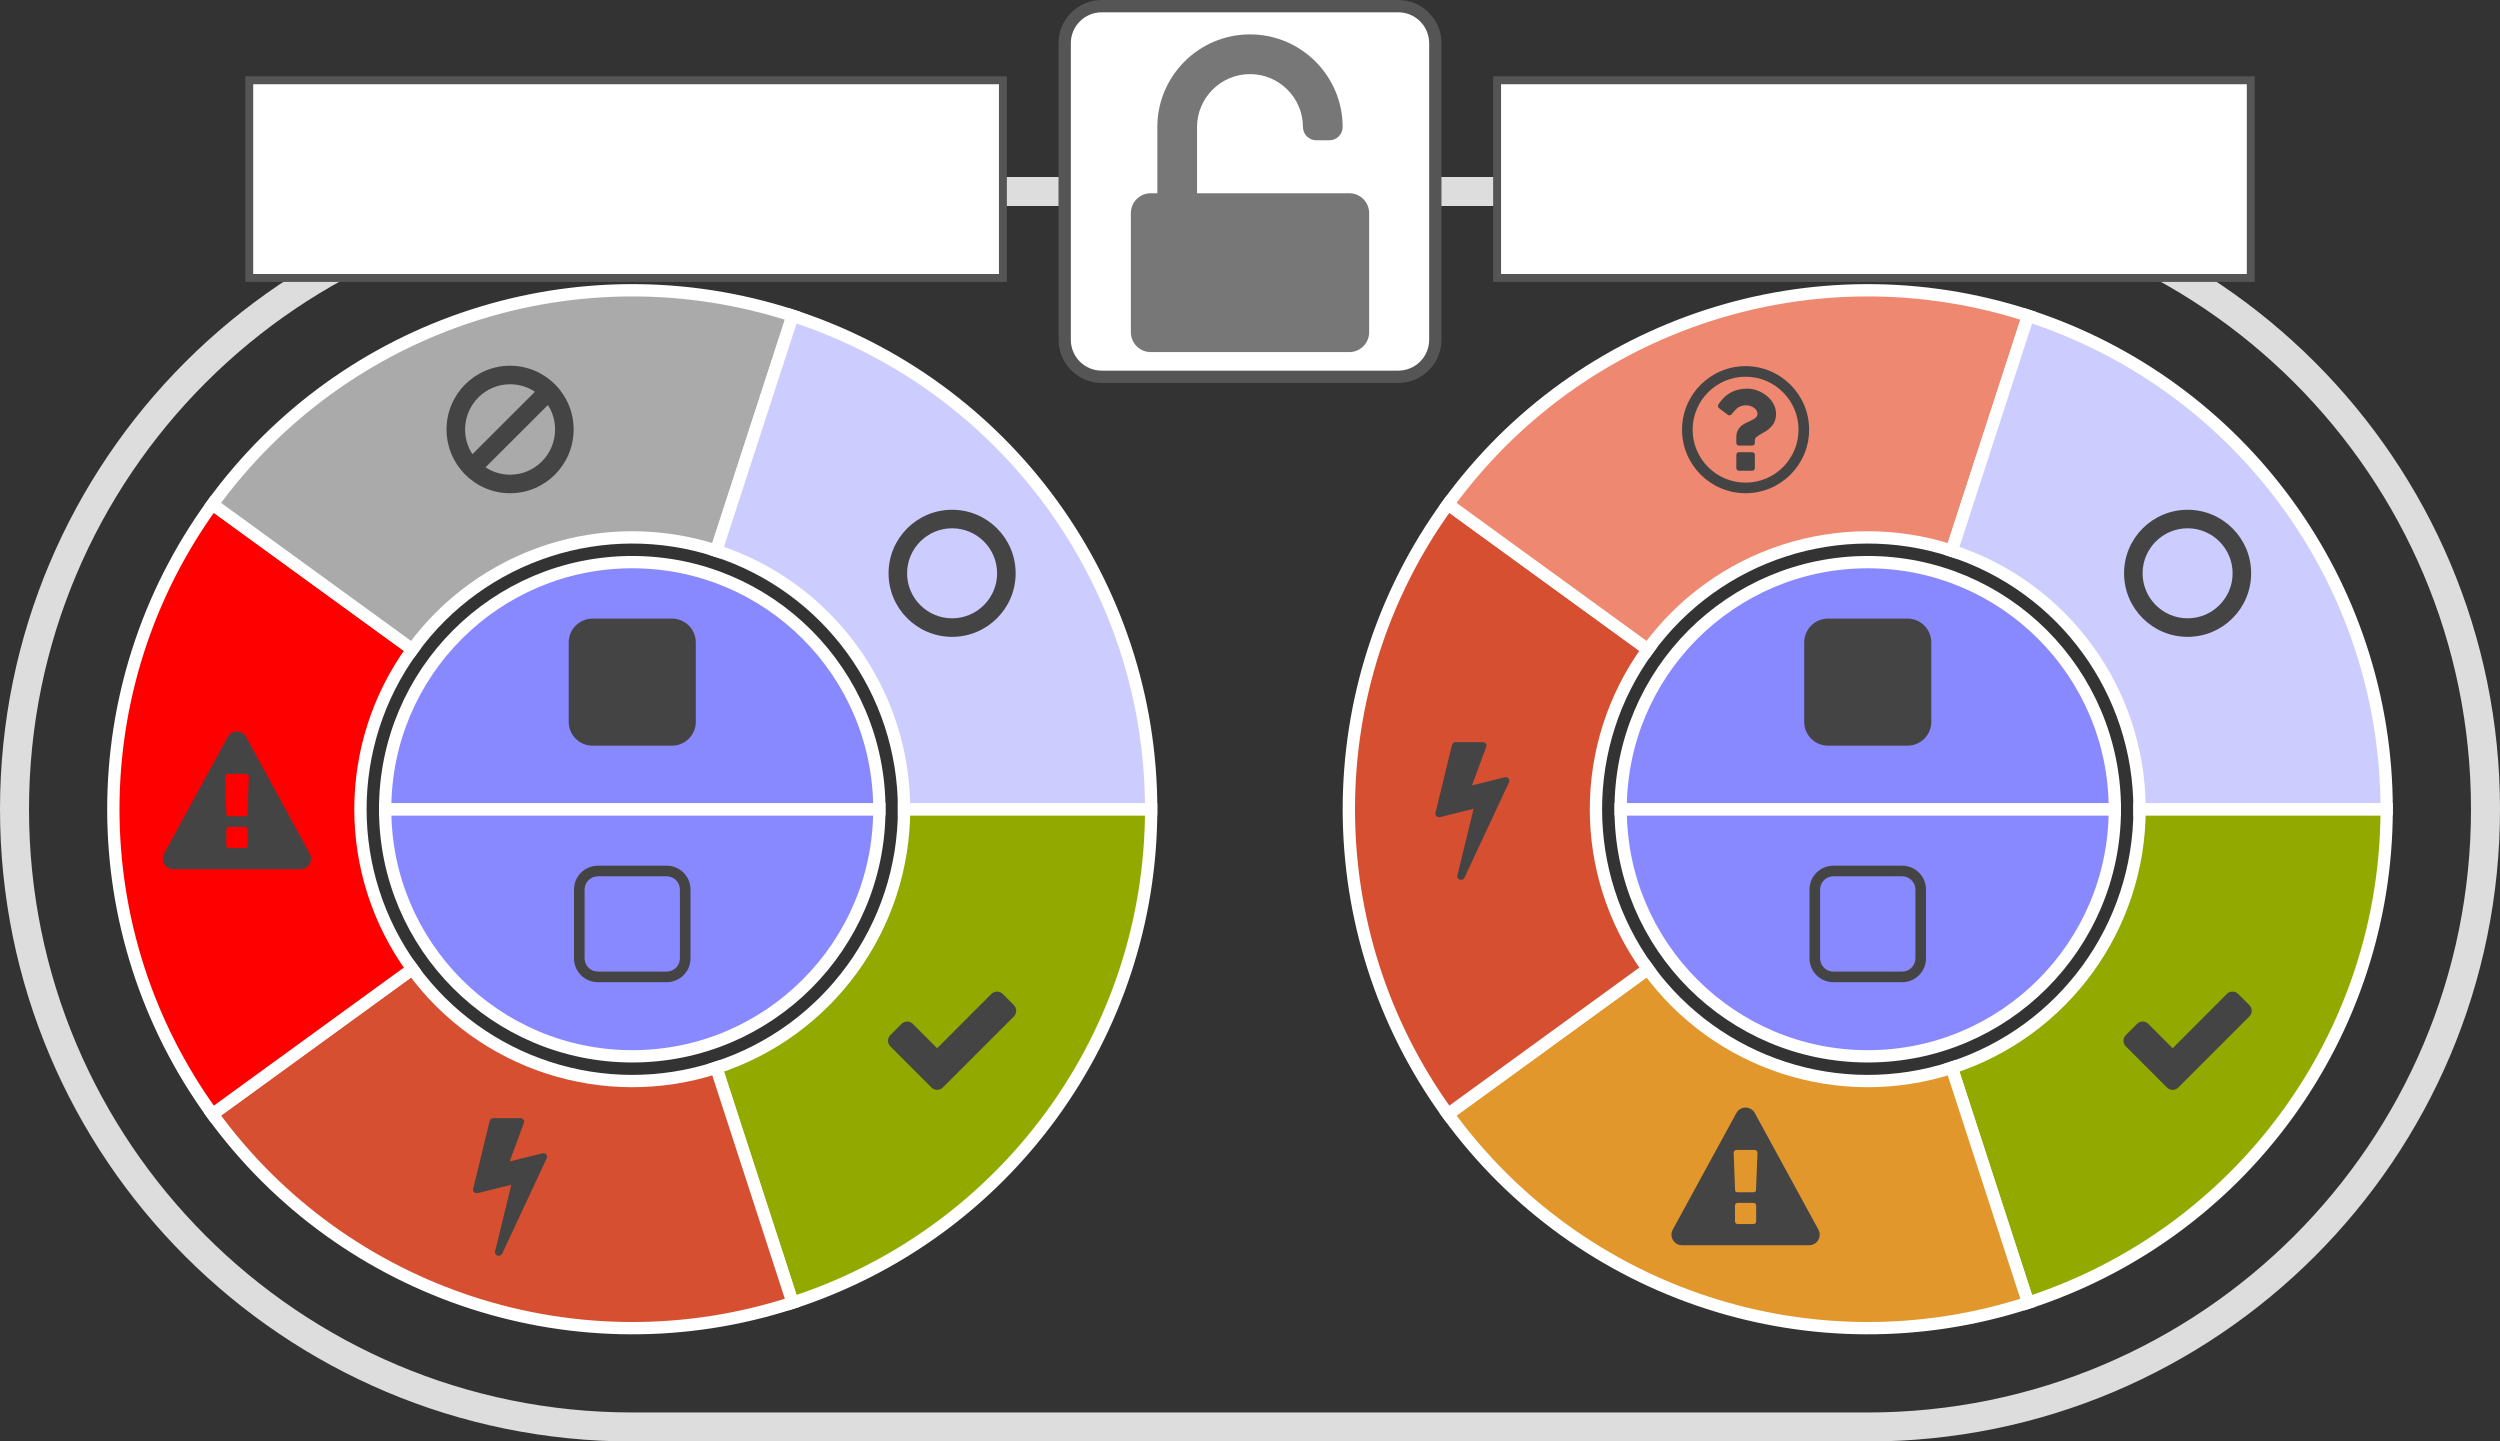 <?xml version="1.0" encoding="utf-8"?>
<!-- Generator: Adobe Illustrator 16.0.3, SVG Export Plug-In . SVG Version: 6.00 Build 0)  -->
<!DOCTYPE svg PUBLIC "-//W3C//DTD SVG 1.1//EN" "http://www.w3.org/Graphics/SVG/1.1/DTD/svg11.dtd">
<svg version="1.1" id="Ebene_1" xmlns="http://www.w3.org/2000/svg" xmlns:xlink="http://www.w3.org/1999/xlink" x="0px" y="0px"
	 width="2844.224px" height="1639.954px" viewBox="1275.803 60.225 2844.224 1639.954"
	 enable-background="new 1275.803 60.225 2844.224 1639.954" xml:space="preserve">
<rect x="1275.803" y="60.225" width="2844.224" height="1639.954" fill="#333333" stroke="none"/>
<path fill="none" stroke="#DDDDDD" stroke-width="33" d="M1995.11,278.066h1405.611c388.146,0,702.806,314.656,702.806,702.806l0,0
	c0,388.146-314.657,702.807-702.806,702.807H1995.11c-388.148,0-702.807-314.657-702.807-702.807l0,0
	C1292.303,592.723,1606.96,278.066,1995.11,278.066z"/>
<path fill="#FFFFFF" stroke="#555555" stroke-width="14" d="M2529.242,67.225h337.347c23.289,0,42.168,18.879,42.168,42.168V446.74
	c0,23.289-18.879,42.169-42.168,42.169h-337.347c-23.289,0-42.169-18.88-42.169-42.169V109.393
	C2487.073,86.104,2505.953,67.225,2529.242,67.225z"/>
<g pointer-events="painted" enable-background="new    ">
	<path fill="#777777" d="M2833.466,302.656v135.545c0,12.472-10.119,22.591-22.591,22.591h-225.908
		c-12.472,0-22.591-10.119-22.591-22.591V302.656c0-12.472,10.119-22.591,22.591-22.591h7.53v-75.303
		c0-58.124,47.299-105.424,105.424-105.424s105.424,47.3,105.424,105.424c0,8.236-6.824,15.061-15.061,15.061h-15.061
		c-8.236,0-15.061-6.824-15.061-15.061c0-33.181-27.063-60.242-60.242-60.242s-60.242,27.062-60.242,60.242v75.303h173.196
		C2823.346,280.065,2833.466,290.185,2833.466,302.656z"/>
	<title>Link Services to Devices</title>
</g>
<rect x="1559.37" y="151.561" fill="#FFFFFF" stroke="#555555" stroke-width="9" width="857.424" height="224.898"/>
<path id="U" fill="#92AA00" stroke="#FFFFFF" stroke-width="14" d="M2304.344,980.872h281.122
	c0,255.758-164.688,482.43-407.927,561.463l-86.871-267.363C2218.081,1233.573,2304.344,1114.84,2304.344,980.872z">
<title>show Up States</title>
</path>
<g pointer-events="none" enable-background="new    ">
	<path fill="#444444" d="M2429.323,1216.573l-68.151,68.15l-12.802,12.803c-1.694,1.694-4.048,2.636-6.4,2.636
		c-2.354,0-4.707-0.941-6.402-2.636l-12.801-12.803l-34.076-34.075c-1.694-1.694-2.635-4.048-2.635-6.401
		c0-2.353,0.94-4.706,2.635-6.4l12.803-12.802c1.693-1.694,4.047-2.636,6.4-2.636s4.707,0.941,6.4,2.636l27.676,27.769l61.75-61.845
		c1.693-1.694,4.047-2.636,6.4-2.636s4.707,0.941,6.4,2.636l12.803,12.803c1.694,1.694,2.635,4.047,2.635,6.4
		S2431.017,1214.879,2429.323,1216.573z"/>
</g>
<path id="D" fill="#D64F31" stroke="#FFFFFF" stroke-width="14" d="M2090.669,1274.971l86.871,267.363
	c-243.24,79.033-509.709-7.547-660.039-214.459l227.433-165.24C1823.678,1271.018,1963.257,1316.37,2090.669,1274.971z">
<title>show Down States</title>
</path>
<g pointer-events="none" enable-background="new    ">
	<path fill="#444444" d="M1897.911,1377.712l-50.83,108.91c-0.754,1.412-2.26,2.354-3.954,2.354c-0.376,0-0.847-0.094-1.317-0.188
		c-2.071-0.659-3.295-2.636-2.824-4.612l18.544-76.059l-38.218,9.508c-0.377,0.094-0.753,0.094-1.129,0.094
		c-1.035,0-2.166-0.376-2.918-1.035c-1.13-0.941-1.507-2.354-1.225-3.671l18.921-77.659c0.471-1.788,2.165-3.012,4.142-3.012h30.875
		c2.354,0,4.236,1.788,4.236,3.953c0,0.565-0.188,1.13-0.471,1.694l-16.097,43.583l37.276-9.225
		c0.377-0.094,0.753-0.188,1.129-0.188c1.225,0,2.354,0.565,3.201,1.412C1898.288,1374.7,1898.57,1376.3,1897.911,1377.712z"/>
</g>
<path id="_x3F_" fill="#FF0000" stroke="#FFFFFF" stroke-width="14" d="M1744.933,1162.635l-227.433,165.24
	c-150.33-206.914-150.33-487.094,0-694.006l227.433,165.239C1666.189,907.491,1666.189,1054.252,1744.933,1162.635z">
<title>show Unreachable States</title>
</path>
<g pointer-events="none" enable-background="new    ">
	<path fill="#444444" d="M1628.155,1031.354c2.07,3.671,1.977,8.189-0.188,11.86c-2.165,3.672-6.118,5.931-10.354,5.931h-144.586
		c-4.236,0-8.189-2.259-10.354-5.931c-2.165-3.671-2.259-8.189-0.188-11.86l72.293-132.537c2.071-3.859,6.119-6.307,10.543-6.307
		s8.472,2.447,10.543,6.307L1628.155,1031.354z M1558.874,943.53c0-0.565-0.282-1.318-0.941-1.789
		c-0.564-0.471-1.412-1.035-2.259-1.035h-20.709c-0.847,0-1.694,0.564-2.259,1.035c-0.659,0.471-0.941,1.412-0.941,1.977l1.6,43.019
		c0,1.224,1.412,2.165,3.201,2.165h17.414c1.694,0,3.106-0.941,3.2-2.165L1558.874,943.53z M1557.368,1004.057
		c0-1.694-1.318-3.106-3.012-3.106h-18.074c-1.693,0-3.012,1.412-3.012,3.106v17.885c0,1.694,1.318,3.106,3.012,3.106h18.074
		c1.693,0,3.012-1.412,3.012-3.106V1004.057z"/>
</g>
<path id="M" fill="#AAAAAA" stroke="#FFFFFF" stroke-width="14" d="M1744.933,799.108l-227.433-165.239
	c150.33-206.913,416.799-293.493,660.039-214.46l-86.871,267.363C1963.257,645.374,1823.678,690.726,1744.933,799.108z">
<title>show Unmonitored Devices</title>
</path>
<g pointer-events="none" enable-background="new    ">
	<path fill="#444444" d="M1856.122,621.363c-39.912,0-72.293-32.476-72.293-72.575c0-40.006,32.381-72.481,72.293-72.481
		s72.293,32.476,72.293,72.481C1928.415,588.888,1896.034,621.363,1856.122,621.363z M1884.361,505.958
		c-8.095-5.46-17.79-8.565-28.239-8.565c-28.239,0-51.207,23.062-51.207,51.396c0,10.448,3.105,20.05,8.377,28.146L1884.361,505.958
		z M1899.139,521.02l-70.975,70.881c8.096,5.271,17.697,8.377,27.957,8.377c28.239,0,51.207-23.062,51.207-51.489
		C1907.329,538.527,1904.317,529.021,1899.139,521.02z"/>
</g>
<path id="p" fill="#CCCCFF" stroke="#FFFFFF" stroke-width="14" d="M2090.669,686.772l86.871-267.363
	c243.238,79.033,407.927,305.705,407.927,561.462h-281.122C2304.344,846.903,2218.081,728.171,2090.669,686.772z">
<title>show Pending Devices</title>
</path>
<g pointer-events="none" enable-background="new    ">
	<path fill="#444444" d="M2359.005,784.763c-39.912,0-72.293-32.381-72.293-72.293s32.381-72.293,72.293-72.293
		s72.293,32.381,72.293,72.293S2398.917,784.763,2359.005,784.763z M2307.798,712.47c0,28.239,22.968,51.207,51.207,51.207
		s51.207-22.968,51.207-51.207s-22.968-51.207-51.207-51.207S2307.798,684.23,2307.798,712.47z"/>
</g>
<path id="S" fill="#8888FF" stroke="#FFFFFF" stroke-width="14" d="M1995.11,980.872h281.122
	c0,155.26-125.862,281.123-281.122,281.123s-281.123-125.863-281.123-281.123H1995.11L1995.11,980.872z">
<title>show Soft States</title>
</path>
<g pointer-events="none" enable-background="new    ">
	<path fill="#444444" d="M2061.382,1150.55c0,14.967-12.143,27.109-27.109,27.109h-78.318c-14.967,0-27.109-12.143-27.109-27.109
		v-78.318c0-14.967,12.143-27.109,27.109-27.109h78.318c14.967,0,27.109,12.143,27.109,27.109V1150.55z M1955.954,1057.171
		c-8.283,0-15.061,6.777-15.061,15.061v78.318c0,8.283,6.777,15.061,15.061,15.061h78.318c8.283,0,15.061-6.777,15.061-15.061
		v-78.318c0-8.283-6.777-15.061-15.061-15.061H1955.954z"/>
</g>
<path id="H" fill="#8888FF" stroke="#FFFFFF" stroke-width="14" d="M1995.11,980.872h-281.123
	c0-155.258,125.863-281.122,281.123-281.122s281.122,125.862,281.122,281.122H1995.11L1995.11,980.872z">
<title>show Hard States</title>
</path>
<g pointer-events="none" enable-background="new    ">
	<path fill="#444444" d="M2067.407,881.474c0,14.967-12.143,27.109-27.109,27.109h-90.367c-14.967,0-27.109-12.143-27.109-27.109
		v-90.367c0-14.967,12.143-27.109,27.109-27.109h90.367c14.967,0,27.109,12.143,27.109,27.109V881.474z"/>
</g>
<rect x="2979.038" y="151.561" fill="#FFFFFF" stroke="#555555" stroke-width="9" width="857.422" height="224.898"/>
<path id="O" fill="#92AA00" stroke="#FFFFFF" stroke-width="14" d="M3709.956,980.872h281.123
	c0,255.758-164.688,482.43-407.928,561.463l-86.871-267.363C3623.691,1233.573,3709.956,1114.84,3709.956,980.872z">
<title>show OK States</title>
</path>
<g pointer-events="none" enable-background="new    ">
	<path fill="#444444" d="M3834.932,1216.573l-68.151,68.15l-12.802,12.803c-1.694,1.694-4.048,2.636-6.4,2.636
		c-2.354,0-4.707-0.941-6.402-2.636l-12.801-12.803l-34.076-34.075c-1.694-1.694-2.635-4.048-2.635-6.401
		c0-2.353,0.94-4.706,2.635-6.4l12.803-12.802c1.693-1.694,4.047-2.636,6.4-2.636s4.707,0.941,6.4,2.636l27.676,27.769l61.75-61.845
		c1.693-1.694,4.047-2.636,6.4-2.636s4.707,0.941,6.4,2.636l12.803,12.803c1.694,1.694,2.635,4.047,2.635,6.4
		S3836.627,1214.879,3834.932,1216.573z"/>
</g>
<path id="W" fill="#E2972D" stroke="#FFFFFF" stroke-width="14" d="M3496.28,1274.971l86.871,267.363
	c-243.24,79.033-509.708-7.547-660.039-214.459l227.436-165.24C3229.29,1271.018,3368.868,1316.37,3496.28,1274.971z">
<title>show Warning States</title>
</path>
<g pointer-events="none" enable-background="new    ">
	<path fill="#444444" d="M3344.569,1459.136c2.07,3.671,1.977,8.189-0.188,11.86c-2.165,3.672-6.118,5.931-10.354,5.931H3189.44
		c-4.236,0-8.189-2.259-10.354-5.931c-2.165-3.671-2.259-8.189-0.188-11.86l72.293-132.537c2.071-3.859,6.119-6.307,10.543-6.307
		s8.472,2.447,10.543,6.307L3344.569,1459.136z M3275.288,1371.312c0-0.565-0.282-1.318-0.941-1.789
		c-0.564-0.471-1.412-1.035-2.259-1.035h-20.709c-0.847,0-1.694,0.564-2.259,1.035c-0.659,0.471-0.941,1.412-0.941,1.977l1.6,43.019
		c0,1.224,1.412,2.165,3.201,2.165h17.414c1.694,0,3.106-0.941,3.2-2.165L3275.288,1371.312z M3273.782,1431.838
		c0-1.694-1.318-3.106-3.012-3.106h-18.074c-1.693,0-3.012,1.412-3.012,3.106v17.885c0,1.694,1.318,3.106,3.012,3.106h18.074
		c1.693,0,3.012-1.412,3.012-3.106V1431.838z"/>
</g>
<path id="C" fill="#D64F31" stroke="#FFFFFF" stroke-width="14" d="M3150.546,1162.635l-227.436,165.24
	c-150.33-206.914-150.33-487.094,0-694.006l227.436,165.239C3071.8,907.491,3071.8,1054.252,3150.546,1162.635z">
<title>show Critical States</title>
</path>
<g pointer-events="none" enable-background="new    ">
	<path fill="#444444" d="M2992.723,949.931l-50.83,108.91c-0.754,1.412-2.26,2.354-3.954,2.354c-0.376,0-0.847-0.094-1.317-0.188
		c-2.071-0.659-3.295-2.636-2.824-4.612l18.544-76.059l-38.218,9.508c-0.377,0.094-0.753,0.094-1.129,0.094
		c-1.035,0-2.166-0.376-2.918-1.035c-1.13-0.941-1.507-2.354-1.225-3.671l18.921-77.659c0.471-1.788,2.165-3.012,4.142-3.012h30.875
		c2.354,0,4.236,1.788,4.236,3.953c0,0.565-0.188,1.13-0.471,1.694l-16.097,43.583l37.276-9.225
		c0.377-0.094,0.753-0.188,1.129-0.188c1.225,0,2.354,0.565,3.201,1.412C2993.1,946.919,2993.383,948.519,2992.723,949.931z"/>
</g>
<path id="U_1_" fill="#EF8870" stroke="#FFFFFF" stroke-width="14" d="M3150.546,799.108L2923.11,633.869
	c150.331-206.913,416.799-293.493,660.039-214.46l-86.871,267.363C3368.868,645.374,3229.29,690.726,3150.546,799.108z">
<title>show Unknown States</title>
</path>
<g pointer-events="none" enable-background="new    ">
	<path fill="#444444" d="M3261.731,621.363c-39.912,0-72.293-32.381-72.293-72.293s32.381-72.293,72.293-72.293
		s72.293,32.381,72.293,72.293S3301.643,621.363,3261.731,621.363z M3201.487,549.07c0,33.229,27.016,60.244,60.244,60.244
		s60.244-27.016,60.244-60.244s-27.016-60.244-60.244-60.244S3201.487,515.842,3201.487,549.07z M3280.18,553.494
		c-4.895,2.824-7.906,4.613-7.906,7.625v3.012c0,1.695-1.318,3.013-3.013,3.013h-15.061c-1.694,0-3.013-1.317-3.013-3.013v-6.4
		c0-11.578,8.283-15.249,14.967-18.262c5.648-2.636,9.131-4.424,9.131-8.66c0-5.459-6.871-9.507-13.084-9.507
		c-3.295,0-6.777,1.035-8.942,2.541c-2.071,1.412-4.048,3.483-7.53,7.813c-0.565,0.753-1.412,1.129-2.354,1.129
		c-0.659,0-1.318-0.188-1.789-0.564l-10.166-7.719c-1.224-0.941-1.506-2.729-0.658-4.048c7.719-12.143,18.543-18.073,32.852-18.073
		c15.438,0,32.758,12.237,32.758,28.616C3296.372,544.363,3287.052,549.635,3280.18,553.494z M3272.274,592.747
		c0,1.694-1.318,3.013-3.013,3.013h-15.061c-1.694,0-3.013-1.318-3.013-3.013v-15.061c0-1.694,1.318-3.013,3.013-3.013h15.061
		c1.694,0,3.013,1.318,3.013,3.013V592.747z"/>
</g>
<path id="p_1_" fill="#CCCCFF" stroke="#FFFFFF" stroke-width="14" d="M3496.28,686.772l86.871-267.363
	c243.24,79.033,407.928,305.705,407.928,561.462h-281.123C3709.956,846.903,3623.691,728.171,3496.28,686.772z">
<title>show Pending States</title>
</path>
<g pointer-events="none" enable-background="new    ">
	<path fill="#444444" d="M3764.622,784.763c-39.912,0-72.293-32.381-72.293-72.293s32.381-72.293,72.293-72.293
		s72.293,32.381,72.293,72.293S3804.534,784.763,3764.622,784.763z M3713.415,712.47c0,28.239,22.968,51.207,51.207,51.207
		s51.207-22.968,51.207-51.207s-22.968-51.207-51.207-51.207S3713.415,684.23,3713.415,712.47z"/>
</g>
<path id="S_1_" fill="#8888FF" stroke="#FFFFFF" stroke-width="14" d="M3400.721,980.872h281.122
	c0,155.26-125.862,281.123-281.122,281.123s-281.123-125.863-281.123-281.123H3400.721L3400.721,980.872z">
<title>show Soft States</title>
</path>
<g pointer-events="none" enable-background="new    ">
	<path fill="#444444" d="M3466.999,1150.55c0,14.967-12.143,27.109-27.109,27.109h-78.318c-14.967,0-27.109-12.143-27.109-27.109
		v-78.318c0-14.967,12.143-27.109,27.109-27.109h78.318c14.967,0,27.109,12.143,27.109,27.109V1150.55z M3361.571,1057.171
		c-8.283,0-15.061,6.777-15.061,15.061v78.318c0,8.283,6.777,15.061,15.061,15.061h78.318c8.283,0,15.061-6.777,15.061-15.061
		v-78.318c0-8.283-6.777-15.061-15.061-15.061H3361.571z"/>
</g>
<path id="H_1_" fill="#8888FF" stroke="#FFFFFF" stroke-width="14" d="M3400.721,980.872h-281.123
	c0-155.258,125.863-281.122,281.123-281.122s281.122,125.862,281.122,281.122H3400.721L3400.721,980.872z">
<title>show Hard States</title>
</path>
<g pointer-events="none" enable-background="new    ">
	<path fill="#444444" d="M3473.016,881.474c0,14.967-12.143,27.109-27.109,27.109h-90.367c-14.967,0-27.109-12.143-27.109-27.109
		v-90.367c0-14.967,12.143-27.109,27.109-27.109h90.367c14.967,0,27.109,12.143,27.109,27.109V881.474z"/>
</g>
</svg>
